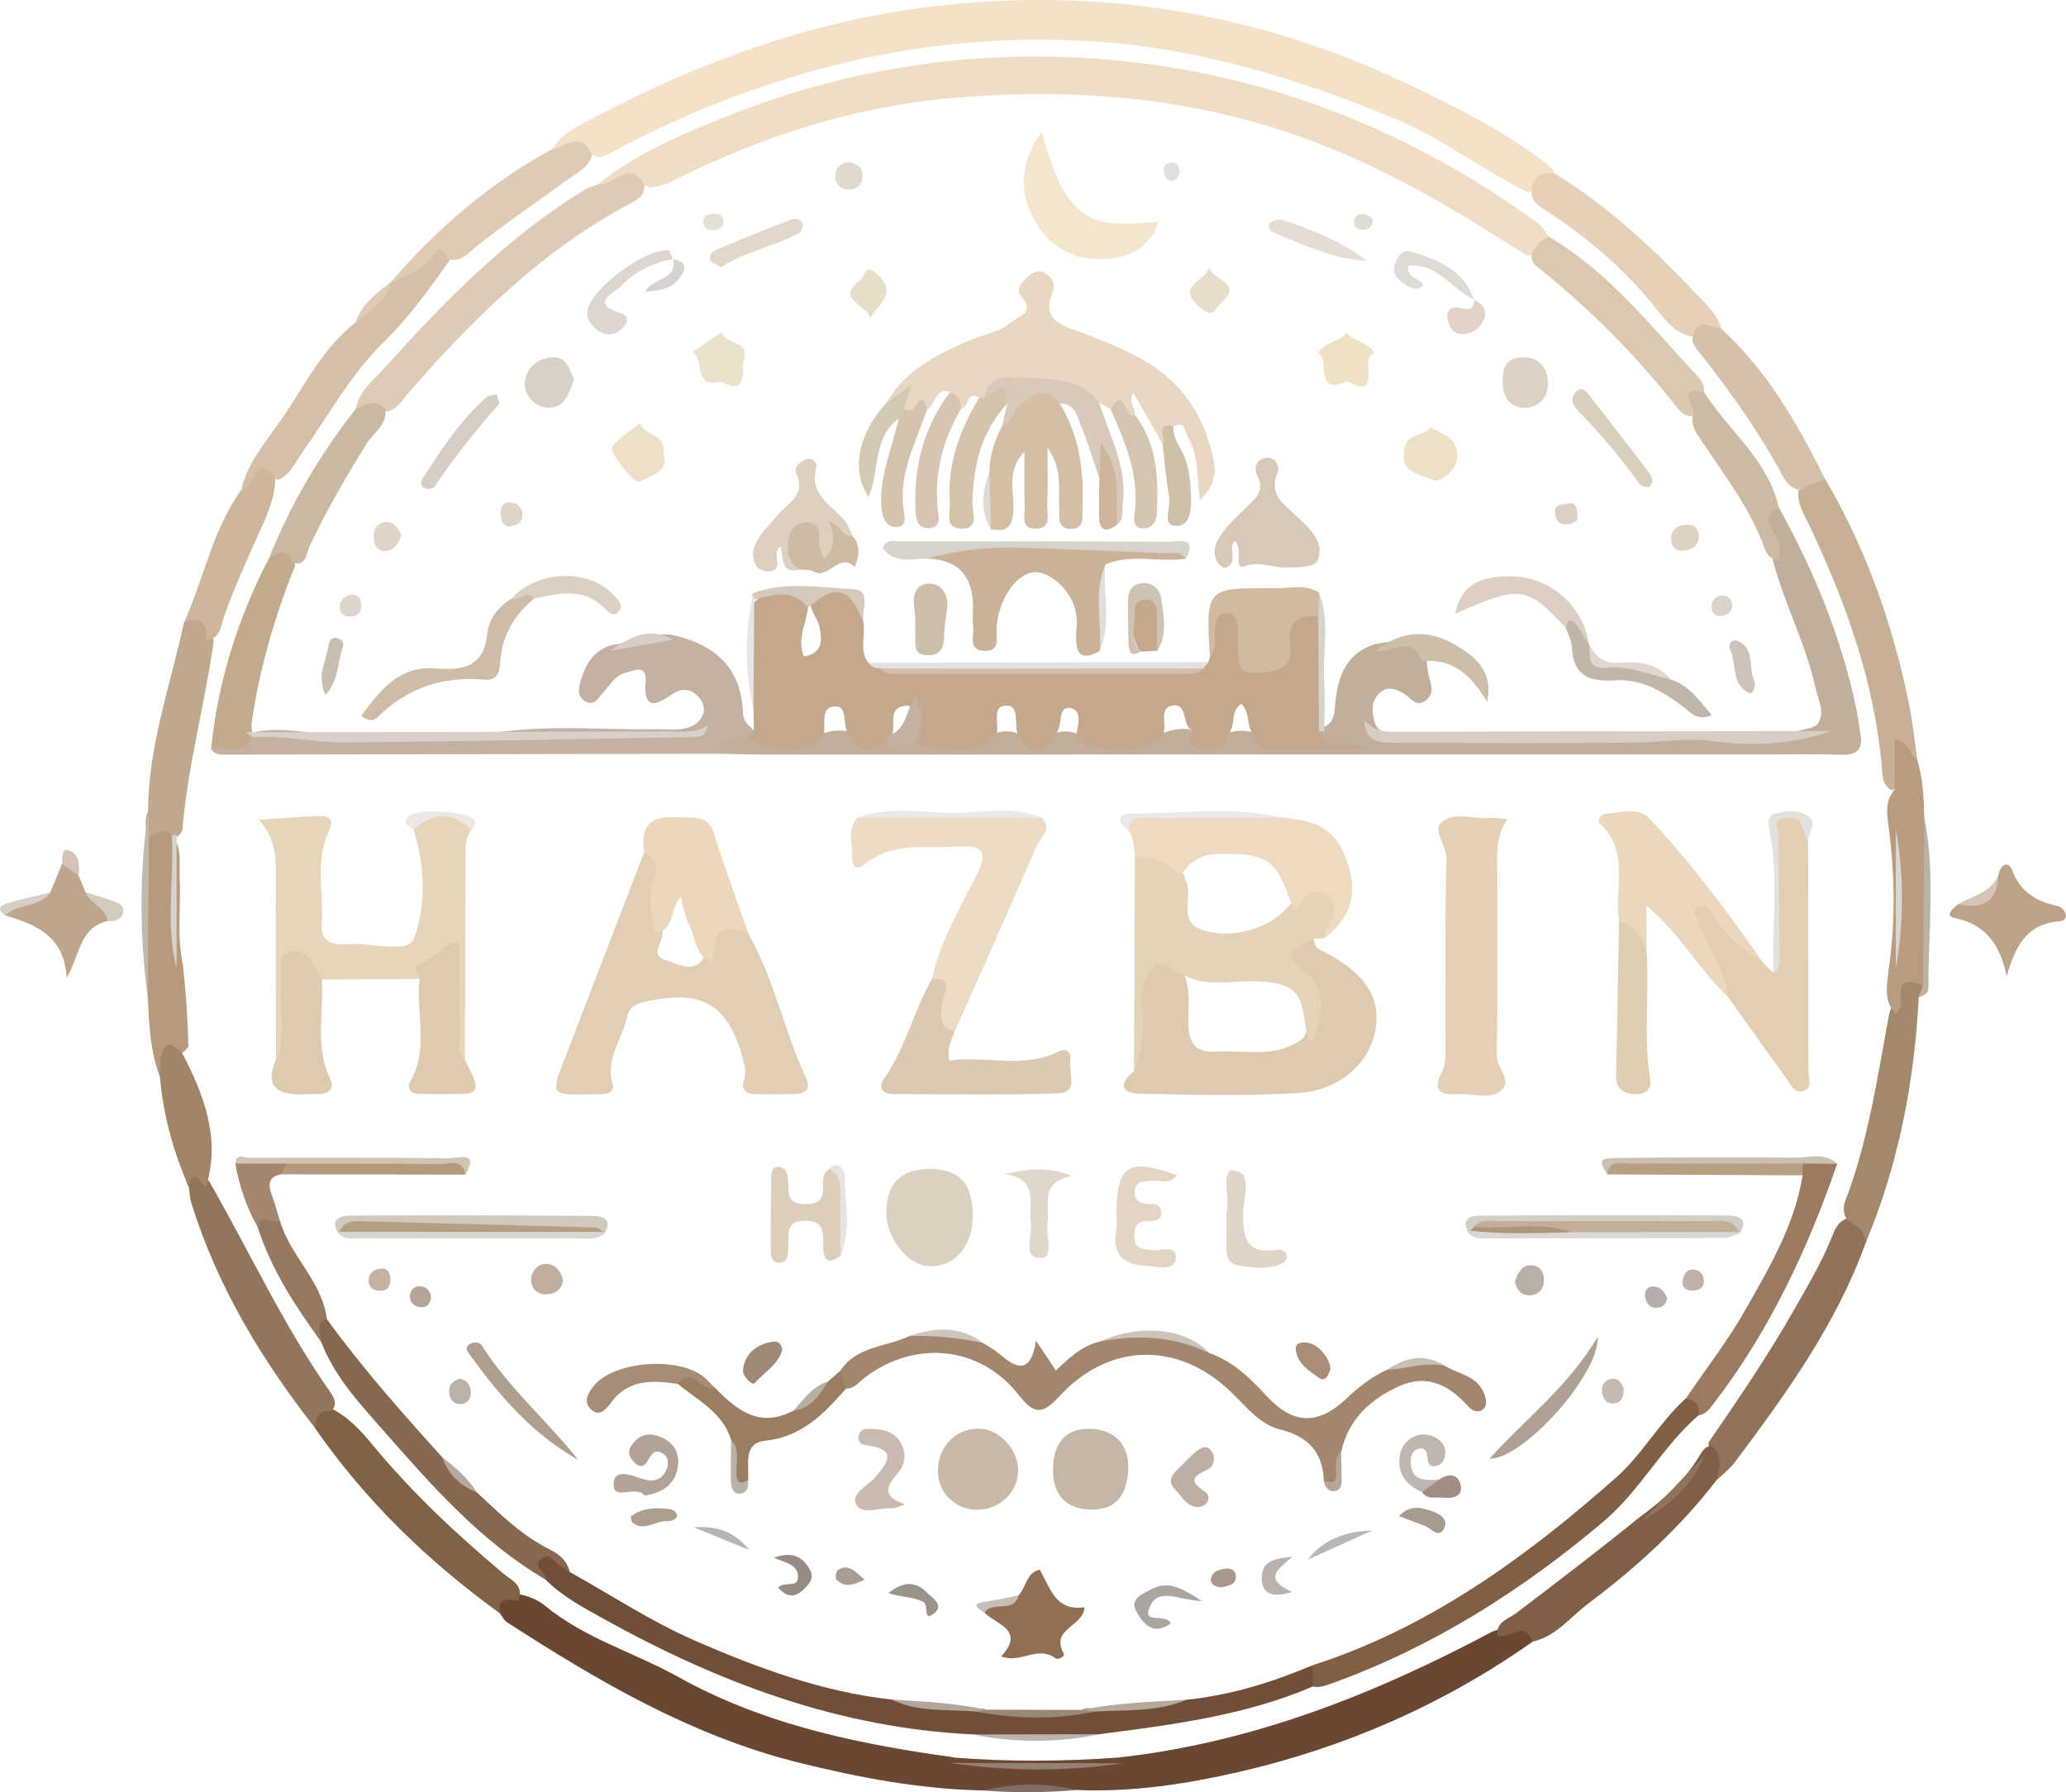 <?xml version="1.0" encoding="UTF-8"?>
<svg id="Capa_2" data-name="Capa 2" xmlns="http://www.w3.org/2000/svg" viewBox="0 0 267.94 232.49">
  <defs>
    <style>
      .cls-1 {
        fill: #ebd7bd;
      }

      .cls-2 {
        fill: #d2c9bd;
      }

      .cls-3 {
        fill: #cabfb2;
      }

      .cls-4 {
        fill: #d0bba2;
      }

      .cls-5 {
        fill: #d5c5b2;
      }

      .cls-6 {
        fill: #d6d2ce;
      }

      .cls-7 {
        fill: #967860;
      }

      .cls-8 {
        fill: #f0ddc5;
      }

      .cls-9 {
        fill: #ecd7bc;
      }

      .cls-10 {
        fill: #c8b9a8;
      }

      .cls-11 {
        fill: #dbceba;
      }

      .cls-12 {
        fill: #d7d2ca;
      }

      .cls-13 {
        fill: #cebca8;
      }

      .cls-14 {
        fill: #e5e4e0;
      }

      .cls-15 {
        fill: #ddcaaf;
      }

      .cls-16 {
        fill: #b1a59e;
      }

      .cls-17 {
        fill: #d0c5b5;
      }

      .cls-18 {
        fill: #e9e9e6;
      }

      .cls-19 {
        fill: #decbb6;
      }

      .cls-20 {
        fill: #dedad4;
      }

      .cls-21 {
        fill: #d4c3ad;
      }

      .cls-22 {
        fill: #dbd7d2;
      }

      .cls-23 {
        fill: #805f45;
      }

      .cls-24 {
        fill: #6b4733;
      }

      .cls-25 {
        fill: #b7b4b2;
      }

      .cls-26 {
        fill: #e0d4c8;
      }

      .cls-27 {
        fill: #e0d9ce;
      }

      .cls-28 {
        fill: #7d6f65;
      }

      .cls-29 {
        fill: #d3c5b8;
      }

      .cls-30 {
        fill: #dfe0dc;
      }

      .cls-31 {
        fill: #b8afa5;
      }

      .cls-32 {
        fill: #eae9e7;
      }

      .cls-33 {
        fill: #e7ddcb;
      }

      .cls-34 {
        fill: #bcb1a2;
      }

      .cls-35 {
        fill: #d7d2cd;
      }

      .cls-36 {
        fill: #b5a89d;
      }

      .cls-37 {
        fill: #dcd0c3;
      }

      .cls-38 {
        fill: #d3c3aa;
      }

      .cls-39 {
        fill: #f4e5ce;
      }

      .cls-40 {
        fill: #c1af9b;
      }

      .cls-41 {
        fill: #c7bdb3;
      }

      .cls-42 {
        fill: #ece0c9;
      }

      .cls-43 {
        fill: #e6d5b9;
      }

      .cls-44 {
        fill: #b5a699;
      }

      .cls-45 {
        fill: #e0dedb;
      }

      .cls-46 {
        fill: #9b7a5f;
      }

      .cls-47 {
        fill: #dac8b0;
      }

      .cls-48 {
        fill: #cab299;
      }

      .cls-49 {
        fill: #bfb6b0;
      }

      .cls-50 {
        fill: #d3c9b4;
      }

      .cls-51 {
        fill: #d6bfa8;
      }

      .cls-52 {
        fill: #d4c2b9;
      }

      .cls-53 {
        fill: #d8d1ca;
      }

      .cls-54 {
        fill: #a28466;
      }

      .cls-55 {
        fill: #c3a88b;
      }

      .cls-56 {
        fill: #e1d3c8;
      }

      .cls-57 {
        fill: #e2cfb1;
      }

      .cls-58 {
        fill: #ddd0c1;
      }

      .cls-59 {
        fill: #dad7d4;
      }

      .cls-60 {
        fill: #d5cfc6;
      }

      .cls-61 {
        fill: #c1b099;
      }

      .cls-62 {
        fill: #a5866c;
      }

      .cls-63 {
        fill: #dfd7c9;
      }

      .cls-64 {
        fill: #bea68d;
      }

      .cls-65 {
        fill: #dacab4;
      }

      .cls-66 {
        fill: #a4886a;
      }

      .cls-67 {
        fill: #d9d0c7;
      }

      .cls-68 {
        fill: #cabfb4;
      }

      .cls-69 {
        fill: #cec2b3;
      }

      .cls-70 {
        fill: #b8afa3;
      }

      .cls-71 {
        fill: #c2b9ac;
      }

      .cls-72 {
        fill: #dbd1c0;
      }

      .cls-73 {
        fill: #714e38;
      }

      .cls-74 {
        fill: #dcd1c2;
      }

      .cls-75 {
        fill: #c7b095;
      }

      .cls-76 {
        fill: #e3e2e0;
      }

      .cls-77 {
        fill: #e7e6e4;
      }

      .cls-78 {
        fill: #decbb7;
      }

      .cls-79 {
        fill: #d9cfbd;
      }

      .cls-80 {
        fill: #948174;
      }

      .cls-81 {
        fill: #805f46;
      }

      .cls-82 {
        fill: #c3aa8b;
      }

      .cls-83 {
        fill: #b7b0a6;
      }

      .cls-84 {
        fill: #c3b1a1;
      }

      .cls-85 {
        fill: #d3cbbc;
      }

      .cls-86 {
        fill: #a79a8f;
      }

      .cls-87 {
        fill: #dbd5cc;
      }

      .cls-88 {
        fill: #e4e0d5;
      }

      .cls-89 {
        fill: #bca388;
      }

      .cls-90 {
        fill: #aa978b;
      }

      .cls-91 {
        fill: #d4bfa6;
      }

      .cls-92 {
        fill: #d6cdc4;
      }

      .cls-93 {
        fill: #e7d7c3;
      }

      .cls-94 {
        fill: #9b7e62;
      }

      .cls-95 {
        fill: #d7cfc5;
      }

      .cls-96 {
        fill: #eddcc5;
      }

      .cls-97 {
        fill: #b6aeaa;
      }

      .cls-98 {
        fill: #e7ddc9;
      }

      .cls-99 {
        fill: #ccbeab;
      }

      .cls-100 {
        fill: #b39f84;
      }

      .cls-101 {
        fill: #a2876e;
      }

      .cls-102 {
        fill: #cdb69b;
      }

      .cls-103 {
        fill: #b5997b;
      }

      .cls-104 {
        fill: #92755b;
      }

      .cls-105 {
        fill: #ab977a;
      }

      .cls-106 {
        fill: #ccc4bb;
      }

      .cls-107 {
        fill: #b7997b;
      }

      .cls-108 {
        fill: #b2a397;
      }

      .cls-109 {
        fill: #99938a;
      }

      .cls-110 {
        fill: #f4e2c8;
      }

      .cls-111 {
        fill: #ae9f8e;
      }

      .cls-112 {
        fill: #a68d78;
      }

      .cls-113 {
        fill: #c4bab0;
      }

      .cls-114 {
        fill: #87684e;
      }

      .cls-115 {
        fill: #decbae;
      }

      .cls-116 {
        fill: #e0d7ce;
      }

      .cls-117 {
        fill: #916f55;
      }

      .cls-118 {
        fill: #eedac0;
      }

      .cls-119 {
        fill: #dedbd5;
      }

      .cls-120 {
        fill: #ddd5ce;
      }

      .cls-121 {
        fill: #b9b1ab;
      }

      .cls-122 {
        fill: #d5cec3;
      }

      .cls-123 {
        fill: #e4e1dd;
      }

      .cls-124 {
        fill: #dfceb2;
      }

      .cls-125 {
        fill: #b4a596;
      }

      .cls-126 {
        fill: #cec0a8;
      }

      .cls-127 {
        fill: #dfd4c5;
      }

      .cls-128 {
        fill: #d4c5b0;
      }

      .cls-129 {
        fill: #cec2b9;
      }

      .cls-130 {
        fill: #b6a080;
      }

      .cls-131 {
        fill: #978b83;
      }

      .cls-132 {
        fill: #9d8976;
      }

      .cls-133 {
        fill: #c5b7a8;
      }

      .cls-134 {
        fill: #ece9e5;
      }

      .cls-135 {
        fill: #dcd0c2;
      }

      .cls-136 {
        fill: #bfb0a7;
      }

      .cls-137 {
        fill: #d5c1a9;
      }

      .cls-138 {
        fill: #ad9f8f;
      }

      .cls-139 {
        fill: #e2d7ca;
      }

      .cls-140 {
        fill: #cebba6;
      }

      .cls-141 {
        fill: #b6aaa0;
      }

      .cls-142 {
        fill: #e5dcd3;
      }

      .cls-143 {
        fill: #ddd0c3;
      }

      .cls-144 {
        fill: #d4c9ba;
      }

      .cls-145 {
        fill: #e4d2b9;
      }

      .cls-146 {
        fill: #ebe1cc;
      }

      .cls-147 {
        fill: #b9b7b3;
      }

      .cls-148 {
        fill: #eedfc7;
      }

      .cls-149 {
        fill: #aaa59e;
      }

      .cls-150 {
        fill: #a99d93;
      }

      .cls-151 {
        fill: #efe1c6;
      }

      .cls-152 {
        fill: #d1cdc7;
      }

      .cls-153 {
        fill: #d9d6d2;
      }

      .cls-154 {
        fill: #bab3ae;
      }

      .cls-155 {
        fill: #aea092;
      }

      .cls-156 {
        fill: #bfa88b;
      }

      .cls-157 {
        fill: #d8caba;
      }

      .cls-158 {
        fill: #e5d0b8;
      }

      .cls-159 {
        fill: #a88d78;
      }

      .cls-160 {
        fill: #bfae9f;
      }

      .cls-161 {
        fill: #cdbeab;
      }

      .cls-162 {
        fill: #dfddd0;
      }

      .cls-163 {
        fill: #ded3c3;
      }

      .cls-164 {
        fill: #bdb0a2;
      }

      .cls-165 {
        fill: #dbd2ca;
      }

      .cls-166 {
        fill: #bab1a8;
      }

      .cls-167 {
        fill: #816245;
      }

      .cls-168 {
        fill: #e1ceb4;
      }

      .cls-169 {
        fill: #927258;
      }

      .cls-170 {
        fill: #cec6bb;
      }

      .cls-171 {
        fill: #c2b6a8;
      }

      .cls-172 {
        fill: #a28d85;
      }

      .cls-173 {
        fill: #cdbaa4;
      }

      .cls-174 {
        fill: #c7beb1;
      }

      .cls-175 {
        fill: #e2d5c3;
      }

      .cls-176 {
        fill: #cab9a2;
      }

      .cls-177 {
        fill: #d1bfac;
      }

      .cls-178 {
        fill: #c9bcae;
      }

      .cls-179 {
        fill: #ceb69a;
      }

      .cls-180 {
        fill: #987;
      }

      .cls-181 {
        fill: #d7c9b9;
      }

      .cls-182 {
        fill: #d6d3cd;
      }

      .cls-183 {
        fill: #decab0;
      }

      .cls-184 {
        fill: #b99c7e;
      }

      .cls-185 {
        fill: #e3d0b6;
      }
    </style>
  </defs>
  <g id="Capa_1-2" data-name="Capa 1">
    <g>
      <path class="cls-110" d="m71.55,19.39c1.24-2,3.3-2.99,5.25-4.02,13.79-7.29,28.29-12.61,43.82-14.5,21.76-2.66,42.58.71,62.45,10.26,5.95,2.86,11.77,5.78,17.04,9.75.6.45,1.26.79,1.48,1.58-1.09.94-1.97,2.18-3.52,2.45-5.8-2.83-10.9-6.89-16.9-9.38-12.44-5.18-25.12-9.15-38.73-10.11-22.38-1.58-43.06,3.81-62.7,14.09-.66.35-1.31.71-2.03.91-1.98-.75-4.1-.67-6.16-1.02Z"/>
      <path class="cls-24" d="m198.76,212.97c-11.54,8.14-24.33,13.72-37.99,16.87-6.85,1.58-13.98,2.68-21.15,2.36-3.99-.32-7.99-.47-11.97.07-8.23-.15-16.26-1.67-24.2-3.65-13.81-3.46-25.91-10.55-37.73-18.2-.38-.25-.6-.76-.9-1.15-1.15-2.78.6-2.67,2.45-2.47,1.24.24,2.45.7,3.38,1.47,5.15,4.27,11.59,6.08,17.28,9.25,10.51,5.86,21.89,8.41,33.59,10.14.74.11,1.48.16,2.21.34,7.09.56,14.17.51,21.25,0,17.4-1.91,33.31-8.22,48.61-16.37,1.02-.37,2.08-.63,3.15-.74,1.45-.14,2.38.36,2.01,2.06Z"/>
      <path class="cls-75" d="m236.67,62.09c5.31,8.99,8.72,18.7,10.84,28.88.53,2.52.78,5.1,1.16,7.65-.67.31-2.14-1.37-2.06.91.04,1.09.24,2.45-1.25,2.99-1.21-.62-1.21-1.8-1.3-2.9-.94-11.09-4.64-21.35-9.34-31.32-.68-1.45-1.64-2.82-1.49-4.55.57-1.73,1.78-2.15,3.43-1.65Z"/>
      <path class="cls-169" d="m241.99,161.16c-3.82,10.61-10.33,19.63-17.01,28.54-.66.88-1.57,1.56-2.37,2.33-.79-1.52-.55-3.27-1.07-4.85,3.94-5.72,7.84-11.47,11.28-17.52,1.66-2.93,3.38-5.81,4.65-8.94.46-1.14.85-2.39,2.31-2.71,1.71.36,2.91,1.09,2.22,3.14Z"/>
      <path class="cls-167" d="m67.21,207.66c-1.3-.2-2.7-.55-2.39,1.62-9.25-6.7-17.37-14.53-23.91-23.94-.76-1.68-.44-2.74,1.6-2.84,2.45,1.07,4.26,3.04,5.87,5,5.07,6.14,10.84,11.54,16.92,16.64,1.05.88,2.76,1.55,1.89,3.52Z"/>
      <path class="cls-51" d="m31.29,63.52c.82-3.59,3.29-6.3,5.26-9.18,2.95-4.32,5.29-9.18,9.56-12.51,1.33-1.89,3.32-3.22,4.54-5.2h0c1.63-1.29,3.4-2.4,4.84-3.93,1.7-1.81,2.46-.87,2.87,1.01-2.65,3.72-5.28,7.45-8.58,10.66-4.3,4.19-7.12,9.47-10.56,14.3-.92,1.29-1.52,2.87-3.11,3.58-2.01-1.08-3.06,1.45-4.84,1.28Z"/>
      <path class="cls-104" d="m42.98,183.08c-1.75-.21-2.11.84-2.05,2.26-6.95-8.87-12.72-18.39-16.1-29.23-.21-.69-.24-1.43-.35-2.15-.42-.58-.44-1.28.14-1.62,1.1-.64,1.83.17,2.51.91,5.2,9.03,9.55,18.55,15.56,27.13.53.75,1.18,1.69.29,2.69Z"/>
      <path class="cls-81" d="m222.02,187.56c1.5,1.32.95,2.91.58,4.47-4.74,6.19-10.48,11.38-16.67,16.03-2.29,1.72-4.14,4.23-7.17,4.9-1.06-2.95-3.09-.16-4.54-.77-.25-1.82,1.4-2.16,2.39-2.91,5.34-4.06,10.67-8.12,15.88-12.35,3.11-2.27,5.98-4.79,7.96-8.17.37-.61.77-1.18,1.57-1.21Z"/>
      <path class="cls-158" d="m198.65,24.7c.12-1.86,1.29-2.37,2.93-2.24,7.07,4.35,13.05,9.98,18.71,15.98,1.19,1.26,2.48,2.43,2.94,4.19-1.2.75-2.64.55-3.92,1.01-1.99-.4-3.2-1.93-4.31-3.34-4.03-5.1-8.84-9.28-14.26-12.84-.94-.62-2.27-1.2-2.1-2.76Z"/>
      <path class="cls-156" d="m19.21,105.27c0-8.48,2.9-16.4,4.66-24.55,3.28-2.21,3.44.33,3.84,2.51-1.15,8.18-3.39,16.18-4.05,24.44-.16.39-.42.69-.77.93-1.34.19-2.73.82-3.91-.45-.05-.97-.27-1.95.23-2.88Z"/>
      <path class="cls-66" d="m241.99,161.16c-.15-1.49-1.18-2.24-2.38-2.85-.57-.78-.61-1.67-.3-2.49,2.98-7.83,4.19-16.07,5.68-24.25.35-.91.47-1.88.67-2.82.49-2.29,1.76-2.73,3.68-1.44.78.91.01,1.45-.5,2.05-.55,10.97-2.61,21.62-6.85,31.8Z"/>
      <path class="cls-184" d="m249.4,127.83c-1.63-.56-3.2-1.06-2.88,1.71.08.73-.02,1.47-.69,1.98-1.65-1.78-1.06-3.89-.87-5.93.87-5.97.78-11.94.03-17.91-.22-1.81-.67-3.66.73-5.25v-6.51c2.1.39,1.9,2.11,2.95,2.71.71,2.41.84,4.89.89,7.38.39,7.28.71,14.55-.16,21.82Z"/>
      <path class="cls-19" d="m58.12,33.57c-.52-.49-.69-2.17-1.84-.53-1.38,1.96-3.53,2.72-5.62,3.58,5.98-6.94,12.8-12.84,20.88-17.23,1.83-.34,3.92-2.57,5.25.72-.43,1.62-1.9,2.26-3.07,3.11-4.02,2.93-8.14,5.74-12.04,8.83-.99.79-1.92,2.09-3.56,1.52Z"/>
      <path class="cls-137" d="m219.58,43.38c.82-2.17,2.34-.94,3.65-.75,5.96,5.47,9.89,12.33,13.44,19.47-.88.67-2.24.43-2.91,1.5-2-.12-2.54-1.89-3.28-3.19-2.95-5.19-6.38-10.04-10.1-14.7-.53-.67-1.16-1.34-.79-2.33Z"/>
      <path class="cls-107" d="m19.31,108.37c.99.21,1.99-1.39,2.98.02,1.38,1.58.92,3.51,1.01,5.33.19,3.82-.4,7.67.43,11.47.37,3.52.63,7.06.7,10.6-1.09,1.43-3.17,1.97-3.67,3.96-1.29-3.34-1.42-6.85-1.59-10.36-.3-7.01-.62-14.02.16-21.02Z"/>
      <path class="cls-179" d="m26.77,82.99c.1-2.13-.65-3.15-2.9-2.26,2.58-5.69,3.7-12,7.42-17.2,1.67.06,1.54-5.04,4.41-1.54,0,2.69-1.16,5.02-2.22,7.4-1.56,3.51-3.17,7-4.43,10.64-.41,1.18-.42,2.83-2.28,2.97Z"/>
      <path class="cls-89" d="m259.18,113.53c.23-1.37,1.26-1.99,1.79-.61,1.11,2.91,3.24,4.04,5.99,4.65.39.09.83.61.95,1.02.16.55-.31.89-.86.93-4.25.32-5.72,3.3-6.79,7.12-.86-3.94-2.6-6.73-6.79-7.56-1.32-.26-.17-1.3.51-1.79,2.51-.17,4.6-.92,5.2-3.75Z"/>
      <path class="cls-64" d="m10.21,113.6c.29.72.58,1.44.87,2.15.93,1.27,3.67,1.14,2.89,3.73-3.71.83-3.58,4.48-5.34,7.36-.24-5.39-3.96-6.89-7.96-8.1,1.13-2.6,4.23-1.34,5.86-2.98.5-1.23,1.01-2.47,1.51-3.7,1.47-.55,1.6.79,2.16,1.53Z"/>
      <path class="cls-54" d="m20.74,139.75c.03-.85-.06-1.73.11-2.55.52-2.55,1.66-1.78,2.85-.45,2.8,5.41,4.91,10.94,3.04,17.17-.76-.19-1.57-2.84-2.26.05-1.99-4.54-3.3-9.26-3.73-14.22Z"/>
      <path class="cls-34" d="m249.4,127.83c.05-7.27.11-14.54.16-21.82,1.48,7.36.49,14.79.54,22.19,0,.7-.67.97-1.28,1.16.19-.51.38-1.02.57-1.54Z"/>
      <path class="cls-71" d="m19.31,108.37c-.05,7.01-.11,14.01-.16,21.02-1.04-8.04-1.1-16.08.06-24.12.03,1.03.07,2.06.1,3.1Z"/>
      <path class="cls-28" d="m127.65,232.28c3.99-1.03,7.98-1.01,11.97-.07-3.99.34-7.98.38-11.97.07Z"/>
      <path class="cls-85" d="m13.98,119.49c-.26-1.79-2.28-2.22-2.89-3.73,1.16.36,2.35.65,3.48,1.1.64.25,1.58.53,1.41,1.43-.18.96-1.03,1.29-2,1.2Z"/>
      <path class="cls-29" d="m259.18,113.53c-.13,3.47-2.03,4.48-5.2,3.75,1.86-1.07,4.21-1.47,5.2-3.75Z"/>
      <path class="cls-60" d="m6.53,115.78c-1.43,2.02-4.24,1.33-5.86,2.98-1.4-1.01-.3-1.42.49-1.65,1.77-.52,3.57-.89,5.37-1.33Z"/>
      <path class="cls-19" d="m50.66,36.62c-.57,2.55-2.65,3.8-4.54,5.2.75-2.4,2.71-3.75,4.54-5.2Z"/>
      <path class="cls-52" d="m10.21,113.6c-.72-.51-1.44-1.02-2.16-1.53.06-.69-.08-1.97.7-1.78,1.57.38,1.58,1.92,1.46,3.31Z"/>
      <path class="cls-80" d="m123.16,228.69c7.49.01,14.98.03,22.46.04-7.49,1.11-14.98,1.05-22.46-.04Z"/>
      <path class="cls-169" d="m213,197.27c2.67-2.8,5.35-5.6,8.02-8.4-1.53,3.89-4.54,6.37-8.02,8.4Z"/>
      <path class="cls-35" d="m22.91,108.26c0,5.78,0,11.57-.01,17.35-1.48-5.7-.29-11.49-.61-17.23.21-.03.42-.07.63-.13Z"/>
      <path class="cls-22" d="m245.87,125.62c0-6.04,0-12.08,0-18.12,1.07,6.04,1.06,12.08,0,18.12Z"/>
      <path class="cls-8" d="m77.57,23.91c4.96-4.04,10.84-6.49,16.65-8.81,15.14-6.05,31.01-8.6,47.26-7.53,21.38,1.4,40.7,8.82,58.03,21.41.57.41.9,1.14,1.34,1.72-.54,1.34-1.21,2.54-2.96,2.39-7.31-4.74-14.76-9.23-22.74-12.76-16.46-7.28-33.63-9.17-51.47-7.63-12.9,1.12-24.83,4.95-36.28,10.69-1.01.51-2.06.88-3.2.93-2.12-1.44-4.47.59-6.63-.4Z"/>
      <path class="cls-40" d="m230.69,65.81c4.63,8.38,8.25,17.14,10.14,26.56.19.97.3,1.95.46,2.93.33,1.97-.54,2.68-2.47,2.61-2.98-.1-5.97-.04-8.95-.04-43.78,0-87.56.01-131.34.01-1.74,0-3.48-.07-5.22-.11.13-2.49,1.66-2.97,3.77-2.62,3.18,1.3,6.38,1.58,9.58.04,1.05-.43,2.13-.52,3.24-.32,1.5,1.11,3.14,1.57,4.99,1.03,1.42.02,2.83-.42,4.24-.06,3.34.33,6.69.82,9.9-.72.91-.31,1.84-.35,2.76-.05,1.72,1.2,3.44,1.22,5.17,0,.93-.3,1.84-.24,2.74.11,3.62,1.51,7.24,1.33,10.85-.01,1.23-.43,2.48-.78,3.8-.55,1.54,2.77,3.4,1.18,5.21.38,1.15-.33,2.27-.26,3.38.16,4.23,1.35,8.63,1.39,12.48,1.68,1.02-.04.37-.84.58-.39.05.1-.06.22-.28.17-1.7-.39-3.97,1.49-5.06-1.28.07-.39.27-.7.61-.92,1.85-.46,1.77-1.89,1.92-3.4.35-3.42,1.5-6.41,5.27-7.5,2.4-.24,5.12-1.66,6.51,1.78.12.72.12,1.46.28,2.19.27,1.17.91,2.45-.37,3.39-1.28.94-1.97-.42-2.85-.94-1.03-.61-2.09-.95-3.06-.07-1.3,1.16-1.05,2.64-.6,4.11.94,1.63,2.55,1.35,4,1.35,9.8.04,19.66.65,29.39-.19,7.42-.64,14.83,1.47,22.16-.5.6-.16,1.21-.22,1.71-.6,1.2-1.57.19-3.09-.13-4.6-1.23-5.82-4.11-11.09-5.59-16.82-.06-1.33-.53-2.54-.94-3.79-.49-1.48-.42-2.89,1.71-3.02Z"/>
      <path class="cls-168" d="m97.02,121.04c3.39,5.94,4.69,12.72,7.54,18.88.58,1.26-.03,1.93-1.27,1.99-1.74.08-3.48.05-5.22.04-1.19,0-2.01-.48-1.58-1.81.29-.89.16-1.63-.07-2.5-1.96-7.48-5.34-9.44-13.14-7.6-1.14.27-1.75.87-1.97,1.93-.61,2.84-2.78,5.34-1.9,8.52.27.99-.27,1.36-1.14,1.43-.62.04-1.24.03-1.86.04-4.95.09-4.98.08-3.24-4.45,3.44-8.98,6.91-17.95,10.37-26.93,2.36.06,2.35,1.79,2.16,3.36-.27,2.21-.4,4.38.12,6.55.71,1.33-1.94,3.37.53,4.06,1.56.44,3.86,2.1,5.14-.78,1.11-4.25,2.5-4.94,5.53-2.73Z"/>
      <path class="cls-43" d="m35.8,137.46c-.02-7.93-.08-15.87-.02-23.8.02-2.52-.07-4.93-2.21-7.32,3.04-.19,5.55-.43,8.06-.49,1.47-.03,1.53.89,1,2.02-1.82,3.91-.63,8.06-.91,12.1-.12,1.68.81,2.51,2.48,2.52.25,0,.5.04.74,0,3.03-.32,7.97,1.33,8.75-.76,1.59-4.31,1.46-9.42-.07-14.13,1.66-2.73,5.79-2.74,7.52,0-.92,1.31-.77,2.81-.77,4.29-.02,8.52-.05,17.04-.07,25.56-2.07-.49-1.49-2.24-1.58-3.56-.21-3.15.14-6.33-.23-9.56-2.03.2-2.95,1.59-4.09,2.65-4.22.03-8.44.07-12.66.1-.5-.11-.9-.38-1.29-.7-.65-.53-1.21-1.58-2.15-1.16-1.05.48-.81,1.7-.83,2.67-.06,2.11.1,4.23-.08,6.33-.1,1.22.35,2.87-1.6,3.24Z"/>
      <path class="cls-73" d="m170.25,218.78c-8.82,3.79-18.22,4.95-27.61,6.18-5.51.49-11.02.44-16.54.03-17.21-.82-32.84-6.68-47.73-14.94-2.7-1.5-5.41-2.93-7.62-5.14-.45-.96-2.45-1.5-1.1-2.94,1.39-1.49,2.36-.04,3.31.86.35.33.58.78.95,1.11,5.41,3.01,10.62,6.46,16.26,8.91,8.14,3.54,16.52,6.64,25.47,7.62,3.71.94,7.52,1.08,11.32,1.26,4.94.89,9.88.94,14.81-.05,4.06-.07,8.11-.3,12.09-1.18,5.71-.58,11.12-2.26,16.38-4.48.79.92.8,1.84,0,2.76Z"/>
      <path class="cls-183" d="m170.33,121.8c.19.43.26,1.09.58,1.25,5.88,2.88,8.18,6.03,7.5,10.39-.68,4.34-4.58,8.02-10.06,8.35-6.81.42-13.66.24-20.48.09-2.49-.05-2.82-1.32-.79-2.92.62-3.25.54-6.52.46-9.8-.04-1.71.17-3.63,1.93-4.5,1.73-.85,3.03.23,4.06,1.6.89,2.12.56,4.36.58,6.56.02,2.41.96,3.76,3.5,3.6,3.85-.24,7.93.96,11.4-1.73,1.9-3.53,1.75-5.5-.67-8.15-.83-.91-1.86-1.82-1.25-3.18.59-1.33,1.63-2.14,3.23-1.57Z"/>
      <path class="cls-101" d="m108.97,177.83c2.11-3.24,5.94-3.06,8.96-4.51,3.3-.71,6.51-.54,9.6.91.7.46,1.45.86,2.08,1.4,2.15,1.86,4.03,2.78,4.75-1.7,1.01,1.51,1.69,2.53,2.58,3.86,1.7-1.61,3.36-3.21,5.65-3.75,4.99-1.71,9.77-1.43,14.28,1.49,3.12,1.09,5.33,3.34,7.52,5.69,3.35,3.58,6.57,3.65,10.17.26,1.62-1.52,3.31-2.89,5.35-3.8,2.45-.71,4.89-1.63,7.46-.5,1.83,1.1,4.32,1.29,5.16,3.75.26.75.38,1.54-.34,1.99-.54.34-1.26.1-1.69-.39-2.41-2.74-5.34-4.34-8.9-2.77-3.73,1.64-6.69,4.26-7.65,8.52-.62,1.13-.12,2.37-.35,3.53-.36,1.86-1.17.91-1.91.26-.16-3.76-2.04-5.74-5.79-6.67-2.48-.62-4.26-2.89-6.14-4.72-6.86-6.7-15.87-6.6-22.38.46-2.13,2.31-3.22,2.44-5.23-.14-4.98-6.4-13.41-7.25-19.92-2.35-.78.59-1.37,1.48-2.49,1.48-.68-.63-1.21-1.3-.76-2.29Z"/>
      <path class="cls-185" d="m195.5,106.24c-1.63,2.45-1.33,4.83-1.33,7.17,0,7.82.08,15.65-.06,23.47-.03,1.63,1.96,3.21.69,4.45-1.48,1.45-3.8.47-5.74.62-2.33.18-3.34-.55-2.01-3,.44-.81.41-1.92.41-2.9.04-8.2-.09-16.4.13-24.59.05-1.77-1.8-3.7-.71-4.72,1.65-1.57,4.27-.4,6.46-.64.48-.05.97.06,2.16.14Z"/>
      <path class="cls-96" d="m120.87,126.98c1.06-4.89,3.62-9.15,5.81-13.54,1.38-2.77.92-3.84-2.27-3.62-4.25.29-8.72-.74-12.44,2.42-.79.67-1.5.1-1.44-.82.12-1.79-.76-3.72.65-5.35,7.99-.52,15.98-.57,23.97.02,1.37,1.48-.21,2.53-.68,3.6-3.47,8.06-7.07,16.06-10.63,24.08-2.62.69-2.52-1.28-2.59-2.81-.06-1.34.42-2.72-.38-3.99Z"/>
      <path class="cls-57" d="m234.49,109.11c.02,9.89.05,19.78.04,29.67,0,.93.51,2.28-.52,2.7-1.27.53-1.82-.84-2.44-1.71-2.51-3.49-5.01-6.98-7.51-10.48-1.62-2.91-3.24-5.83-4.46-8.93-.44-1.12-1.04-2.49.38-3.31,1.47-.85,2.38.36,2.96,1.41,1.42,2.54,4.06,3.95,5.63,6.32.48.48.96.97,1.44,1.45.96-5.76.31-11.56.35-17.34,0-1.25-1.74-2.94,1.15-3.16,2.04-.15,3.11.48,2.72,2.7-.04.21.15.46.26.68Z"/>
      <path class="cls-84" d="m97.07,95.69c-1.79-.26-2.94.61-3.77,2.09-21.19.04-42.39.08-63.58.11-.84,0-1.77.16-2.36-.72,1.65-1.54,4.13-.88,5.86-2.23,3.23-.66,6.42.19,9.62.25,7.69.14,15.38.51,23.1-.36,6.42-.73,12.93-.13,19.4-.23,1.6-.02,3.25.3,4.73-.58,1.29-.98,1.66-2.17.61-3.5-1.01-1.28-2.29-1.33-3.6-.4-2.2,1.56-3.64,1.81-3.35-1.69.19-2.29-1.44-1.45-2.51-1.19-1.41.34-2.12,1.6-3.01,2.62-.61.7-1.17,1.82-2.38,1.07-1.04-.65-.78-1.74-.5-2.68.61-2.1,1.67-3.85,3.93-4.56,2.6-.29,5.03-1.59,7.72-1.37,5.55,1.18,9.19,4.13,9.38,10.23.03.99.72,1.53,1.34,2.12.32.66.1,1-.63,1.03Z"/>
      <path class="cls-145" d="m170.33,121.8c-3.69,1.96-3.65,1.99-.79,4.52,3.04,2.7,1.65,5.83.65,8.89-.91-.85-.83-2.01-1.01-3.1-.6-3.64-1.62-4.42-5.41-4.77-3.52-.32-7.2.97-10.56-1.01-1.25-.23-2.4-2.1-3.6-.89-1.12,1.13-1.65,2.69-1.51,4.67.21,2.93.23,6.02-1.03,8.86.04-9.21.07-18.42.11-27.63,3-1.88,4.74-.08,6.35,2.15.14.34.21.71.35,1.04.81,1.99-1.15,5.02,2.01,6.09,3.93,1.33,8.92-.18,11.33-3.19.65-.73,1.06-1.71,2.06-2.08,1.24-.47,2.45-.46,3.46.49,1.01.94,1.21,2.07.61,3.37-.42.91-1.05,1.67-1.61,2.48-.47.04-.95.07-1.42.11Z"/>
      <path class="cls-23" d="m170.25,218.78c0-.92,0-1.84,0-2.76,15.14-4.89,27.69-14.03,39.4-24.4,3.36-2.97,5.57-7.15,8.97-10.2,2.05-.43,2.5.38,1.68,2.17-4.71,4.05-7.55,9.74-12.32,13.77-10.6,8.96-22.14,16.28-35.25,21.01-.85.3-1.6.61-2.49.41Z"/>
      <path class="cls-1" d="m228.57,124.78c-2.51-1.76-5.04-3.49-6.51-6.31-.36-.69-.9-1.34-1.73-.92-.94.49-.28,1.28-.07,1.92,1.07,3.35,3.54,6.16,3.81,9.82-3.71-3.47-6.12-8.09-10.53-11.79v5.76c-1.78-.64-2.39-2.43-3.57-3.67-.64-4.26,1.44-9.03-2.43-12.72-.54-.52.15-1.25.77-1.3,1.94-.14,4.18-.95,5.69.68,5.36,5.77,10.09,12.05,14.57,18.52Z"/>
      <path class="cls-118" d="m171.75,121.69c.13-.47.18-.97.41-1.39.79-1.47,1.55-3.05-.25-4.17-2.08-1.3-2.93.59-3.92,1.91-.18-.17-.37-.35-.45-.57-2.06-6.16-3.19-6.81-9.71-6.69-2.31.04-3.57,1.23-4.79,2.8-1.68-1.47-3.42-2.77-5.86-2.23-.07-1.29-.09-2.6-.88-3.72-.58-1.35.1-1.89,1.33-1.86,6.3.16,12.61-.46,18.9.32,4.99.41,7.04,1.95,8.38,6.29,1.19,3.86.06,6.94-3.16,9.32Z"/>
      <path class="cls-78" d="m77.57,23.91c2,.3,4.04-3.37,6.01.05.11,1.6-1.23,2.1-2.24,2.65-11.24,6.08-20.12,14.87-28.39,24.39-.8.92-1.4,2.09-2.76,2.38-1.34-.17-2.74.27-4.05-.34.44-2.36,2.38-3.8,3.8-5.38,7.77-8.65,15.9-16.95,25.93-23.08.51-.31,1.13-.45,1.7-.67Z"/>
      <path class="cls-65" d="m120.87,126.98c2.84-.3,1.52,1.94,1.38,2.8-.28,1.8-.69,3.34,1.59,3.99-.46,1.13-1.06,2.23-.73,3.81,4.7-.69,9.56,1.12,14.19-1.17,1.21-.6,1.65.29,1.51,1.25-.23,1.5,1.12,4.08-1.54,4.17-7.18.26-14.37.12-21.55.09-1.42,0-1.79-.99-1.07-2,2.81-3.97,3.83-8.78,6.22-12.94Z"/>
      <path class="cls-114" d="m73.92,203.94c-.41-.25-.84-.47-1.23-.74-.75-.52-1.35-1.8-2.41-1.05-1.47,1.04.7,1.76.47,2.76-8.48-4.98-14.82-12.27-21.2-19.53-3.06-3.48-6.19-6.86-7.88-11.27-.56-1.19-2.03-2.59.71-3,4.59,6.32,9.75,12.16,14.98,17.93,1.21,1.77,2.77,3.2,4.44,4.52,2.97,2.75,5.83,5.63,9.53,7.46,1.21.6,2.24,1.47,2.57,2.91Z"/>
      <path class="cls-9" d="m97.02,121.04c-3.76-1.09-4.34-.61-4.55,3.81-2.3-.71-2.2-3.01-3.01-4.67-.58-1.17-.89-2.47-1.15-3.86-1.47,1.55-.71,4.22-3.25,4.71-.64-2.35-1.22-4.66-.24-7.1.56-1.38.21-2.64-1.27-3.36-.78-5.3,2.87-4.57,6.09-4.51,1.53.03,2.46.5,2.97,2.11,1.36,4.32,2.93,8.58,4.42,12.87Z"/>
      <path class="cls-46" d="m220.31,183.6c.15-1.27-.36-2.03-1.68-2.17,2.6-3.84,5.47-7.52,7.75-11.55,3.12-5.5,6.37-11,7.4-17.41-.44-.61-.41-1.19.09-1.75,1.48-.15,2.96-.49,4.39.26-3.84,11.11-8.77,21.66-15.97,31.03-.51.66-1,1.45-1.97,1.59Z"/>
      <path class="cls-115" d="m54.41,126.99c-.16-.65-1.05-1.64-.11-1.89,1.89-.52,2.87-2.31,4.55-2.86.74-.25.77,1.04.77,1.75.02,3.33-.02,6.65.03,9.98.02,1.19-.39,2.49.65,3.5.41.87.88,1.73,1.23,2.63.41,1.01.06,1.74-1.08,1.78-2.09.06-4.19.06-6.28.01-.96-.02-1.4-.85-1-1.54,2.51-4.28.75-8.91,1.23-13.35Z"/>
      <path class="cls-15" d="m35.8,137.46c1.47-3.33.24-6.83.69-10.22.18-1.33-.9-3.28,1.19-3.79,1.95-.47,2.77,1.2,3.55,2.64.17.33.34.66.51.99.25,4.28-.91,8.67,1.05,12.82.55,1.16.12,1.93-1.23,2-.87.05-1.74.05-2.6.06q-5.2.07-3.16-4.5Z"/>
      <path class="cls-47" d="m198.65,32.91c.49-.98,1.2-1.74,2.2-2.21,7.82,4.58,13.29,11.66,19.33,18.13.53.57.92,1.16.79,1.98-1.22.72-.33,2.47-1.56,3.19-.99,0-1.56-.68-2.1-1.36-5.07-6.44-10.8-12.23-17.16-17.4-.71-.58-1.74-1.09-1.5-2.34Z"/>
      <path class="cls-82" d="m32.72,95.64c-1.14,2.76-3.58.97-5.35,1.53.9-8.73,3.45-16.95,7.5-24.72,2.3-2.2,2.51-2.15,3.42.9-2.7,6.7-4.7,13.59-5.7,20.75.09.51.15,1.02.12,1.54Z"/>
      <path class="cls-124" d="m209.97,119.59c2.06.38,2.94,1.9,3.57,3.67.4,5.56-.44,11.15.48,16.71.25,1.5-.8,2.04-2.04,1.97-1.33-.07-2.4-.67-2.38-2.26.12-6.7.24-13.39.37-20.08Z"/>
      <path class="cls-117" d="m132.11,206.93c.99-1.05.98-2.89,2.72-3.31,1.36,2.24,1.97,5.44,5.82,4.88-.08,2.49-4.52,2.78-2.69,6,.23.41-.79.84-1.06.63-2.24-1.74-4.53.72-7.05-.26,3.13-3.41-.56-4.09-2.18-5.67.68-2.32,3.58-.31,4.44-2.28Z"/>
      <path class="cls-176" d="m37.91,73.02c-.66-2.1-1.84-1.35-3.04-.57,2.81-7.02,6.59-13.47,11.27-19.41,1.28-.46,2.56-1.45,3.81.06.3,2.05-1.5,3.01-2.38,4.42-2.68,4.33-5.25,8.71-7.42,13.32-.43.9-.32,2.68-2.24,2.17Z"/>
      <path class="cls-94" d="m108.97,177.83c.25.76.5,1.53.76,2.29-2.85,3.25-5.72,6.27-10.5,6.78-2.94.31-2.03,3.15-2.21,5.12-.75.88-1.51,1.53-1.82-.27-.28-1.64.35-3.36-.38-4.97-1.1-3.57-4.32-5.11-6.91-7.25,0-1.89,1.24-1.48,2.27-1.1.92.33,1.53,1.27,2.51,1.56,2.84,2.94,5.84,5.34,10.23,2.99,1.81-.88,2.96-2.54,4.48-3.77.53-.46,1.06-.92,1.58-1.39Z"/>
      <path class="cls-72" d="m126.16,157.91c-.07,3.88-2.49,6.55-5.74,6.35-2.73-.17-5.49-3.68-5.48-6.97.02-3.8,1.96-5.7,5.74-5.65,3.86.05,5.55,2,5.47,6.26Z"/>
      <path class="cls-173" d="m219.57,53.88c.63-.94-2.57-3.64,1.39-3.06,3.19,5.03,8.33,8.81,9.73,15-1.3.73-1.8,1.79-.81,3.02.96,1.19.99,2.45.84,3.82-1.05,0-1.6-.77-1.89-1.57-1.84-5.11-5.12-9.35-8.08-13.8-.66-.99-1.53-2.02-1.18-3.41Z"/>
      <path class="cls-11" d="m109.01,162.91c-2,1.43-2.27.08-2.25-1.47.02-1.75,0-3.15-2.46-3.08-2.38.07-2.01,1.62-2.06,3.07-.04.97.11,2.35-1.13,2.38-1.28.03-1.15-1.36-1.15-2.32,0-2.84.01-5.68.06-8.52.01-.7-.04-1.64,1-1.61.62.02,1.04.6,1.15,1.28.26,1.54-.55,3.6,2.38,3.57,3.29-.03,1.67-2.66,2.42-4.01.12-.21.32-.36.49-.54,1.5-.04,1.9.94,1.85,2.14-.13,3.04.42,6.09-.3,9.11Z"/>
      <path class="cls-175" d="m152.63,152.47c-.95,1.27-2.27.56-3.39.69-1.02.12-2.04.07-2.07,1.5-.02,1.15.7,1.44,1.67,1.51.71.05,1.64-.05,1.75.95.15,1.32-.95,1.25-1.78,1.27-1.58.05-1.76,1.04-1.67,2.28.11,1.39,1.13,1.31,2.14,1.48,1.16.2,3.39-.76,3.22,1.05-.17,1.81-2.41,1.07-3.82,1.01-3.02-.12-4.52-1.54-3.91-4.73.14-.72.02-1.48.03-2.23.05-6.12,1.56-7.06,7.82-4.8Z"/>
      <path class="cls-133" d="m141.28,185.35c3.29.03,5.28,2.1,5.03,5.53-.21,2.87-1.4,4.98-4.78,4.95-3.2-.03-4.97-1.82-4.97-5.14,0-3.5,1.66-5.37,4.73-5.35Z"/>
      <path class="cls-10" d="m126.67,195.86c-2.92-.05-5.13-2.35-5.03-5.25.11-3.13,2.46-5.4,5.48-5.27,2.59.1,4.97,2.77,4.92,5.51-.05,2.78-2.48,5.05-5.37,5Z"/>
      <path class="cls-7" d="m42.39,171.12c-1.8.63-.61,1.97-.71,3-3.34-4.64-6.49-9.39-8.25-14.9.09-2.19.42-2.28,2.89-.8,1.34,4.56,5.47,7.79,6.07,12.7Z"/>
      <path class="cls-2" d="m43.89,160.04c-1.21-2.13.47-2.34,1.77-2.35,10.32-.05,20.64-.03,30.96.04,1.29,0,2.99.2,1.75,2.33-.21-.04-.43-.07-.64-.11-9.48-.13-18.97.03-28.44-.51-1.59-.09-3.21-.11-4.76.43-.21.05-.42.11-.63.16Z"/>
      <path class="cls-127" d="m159.07,157.22c.51-1.71-.82-5.49.92-5.37,2.61.18,1.21,3.66,1.22,5.63.01,3.1.44,5.22,4.23,4.68.57-.08,1.33-.06,1.45.76.04.28-.19.77-.44.9-1.88.97-3.91.63-5.84.33-1.82-.28-1.54-1.97-1.55-3.32,0-1.12,0-2.24,0-3.62Z"/>
      <path class="cls-111" d="m74.96,189.36c-5.93-3.34-10.21-8.31-14.08-13.69-.3-.41-.58-.86-.04-1.25.57-.41,1.35-.36,1.67.15,3.47,5.5,8.44,9.71,12.45,14.78Z"/>
      <path class="cls-112" d="m92.68,179.99c-1.67.67-2.93-2.93-4.78-.46-3.27-.49-6.43-.65-8.69,2.47-.67.93-1.6,1.9-2.68.71-.87-.96-.26-2.02.5-2.96,2.38-2.95,10.02-3.83,13.76-1.48.71.45,1.27,1.14,1.89,1.72Z"/>
      <path class="cls-155" d="m193.18,189.21c4.73-5.22,10.19-9.31,14.02-15.78.24,4.93-9.81,15.98-14.02,15.78Z"/>
      <path class="cls-178" d="m117.37,195.15c-.96.32-1.31.55-1.62.52-1.65-.17-4.01.99-4.77-.61-.64-1.35,1.69-2.39,2.67-3.58,1.42-1.74,2.7-3.41-.93-3.94-.78-.11-1.55-.25-1.35-1.29.19-.98,1.04-.91,1.77-.89,1.55.05,3.01.44,3.75,1.93.64,1.29.57,2.61-.44,3.8-1.23,1.44-2.4,2.95.92,4.05Z"/>
      <path class="cls-130" d="m233.82,150.94c-.01.51-.03,1.02-.04,1.53-8.44-.04-16.89-.08-25.33-.12-.72-1.45.19-1.79,1.31-1.76,8.02.2,16.05-.5,24.06.35Z"/>
      <path class="cls-63" d="m130.36,152.3c2.78-.62,5.36-1.05,8.67.23-4.39.95-2.8,3.91-3.17,6.17-.26,1.59.93,4.5-.9,4.5-2.48,0-1.03-2.9-1.26-4.5-.35-2.48,1.11-5.72-3.34-6.39Z"/>
      <path class="cls-103" d="m60.33,152.38c-7.96-.01-15.91-.03-23.87-.04-.11-1.18.5-1.7,1.62-1.77,6.64-.01,13.28-.04,19.91.04,1.01.01,3.12-.85,2.34,1.77Z"/>
      <path class="cls-108" d="m83.59,194.02c-1.03-1.45-4.19.81-4.01-1.6.15-2.1,2.51-.91,4.02-.49,1.19.33,2.28,0,2.81-1.22.3-.68.35-1.58-.32-2.07-1.23-.9-1.68.16-2.2,1.03-.41.68-1.04.65-1.54.13-.61-.64-1.12-1.31-.45-2.29.91-1.33,2.07-1.72,3.54-1.19,1.72.62,2.69,1.91,2.5,3.7-.25,2.41-1.86,3.62-4.35,4Z"/>
      <path class="cls-62" d="m37.2,150.95c-.25.46-.49.93-.74,1.39-1.72.3-1.68,1.37-1.21,2.69.4,1.12.72,2.26,1.07,3.39-.89.53-2.47-1.44-2.89.8-1.47-2.58-2.38-5.36-2.92-8.28,2.23-.58,4.46-.59,6.69,0Z"/>
      <path class="cls-152" d="m190.43,159.94c-1.11-2.23.68-2.23,1.92-2.24,10.52-.07,21.04-.08,31.57-.02,1.25,0,3.01.19,1.71,2.33-.21-.05-.43-.1-.64-.14-5.79-.91-11.63-.31-17.44-.4-5.08-.08-10.17-.19-15.24.1-.41.11-.82.21-1.24.3-.21.03-.42.05-.63.08Z"/>
      <path class="cls-59" d="m225.62,160.01c-.69.2-1.38.58-2.07.58-10.25.05-20.49.05-30.74.06-.86,0-1.75.05-2.39-.71.08-.1.16-.19.24-.29,4.42-1.02,8.91-.27,13.36-.5,5.71,0,11.42,0,17.13,0,1.48,0,3-.15,4.36.67l.1.18Z"/>
      <path class="cls-153" d="m78.38,160.07c-1.21.91-2.62.56-3.94.56-9.12.03-18.25.02-27.37,0-1.08,0-2.24.27-3.17-.59,0,0,.12-.25.12-.25,2.73-1.18,5.63-.75,8.4-.57,8.6.55,17.23-.04,25.82.59l.14.26Z"/>
      <path class="cls-164" d="m157.4,188.76c.13,1.1-.21,1.57-.8,1.87-1.51.75-2.7,1.33-.41,2.83,1.1.72.36,1.99-.78,2.03-1.46.05-2.18-1.43-3.09-2.36-.9-.92-.36-1.79.42-2.53.89-.84,1.69-1.81,2.68-2.52,1.21-.88,1.68.1,1.99.68Z"/>
      <path class="cls-17" d="m37.2,150.95c-2.23,0-4.46,0-6.69,0,.11-1.41,1.21-.76,1.83-.76,8.65-.03,17.29-.04,25.94.07,1.02.01,3.99-1.06,2.06,2.13-.32-2.16-2.04-1.38-3.21-1.39-6.64-.07-13.28-.04-19.93-.04Z"/>
      <path class="cls-3" d="m233.82,150.94c-7.51,0-15.01-.02-22.52.02-1.1,0-2.63-.54-2.85,1.39-1.17-1.92-1.11-2.1,1.6-2.13,7.54-.08,15.07-.14,22.61-.04,1.86.02,3.93-.78,5.6.8-1.48-.01-2.96-.03-4.44-.04Z"/>
      <path class="cls-49" d="m184.42,193.56c-2-.89-3.18-2.31-2.9-4.62.31-2.49,3.02-3.67,4.99-2.24.82.59,1.05,1.32.87,2.24-.13.66-.57,1.17-1.2,1.25-1.1.13-1.01-.8-1.11-1.5-.08-.6-.46-.91-.99-.78-.63.15-1.06.65-1.1,1.33-.18,2.8,1.64,2.89,3.67,2.68.27,1.94-1.3,1.35-2.24,1.63Z"/>
      <path class="cls-123" d="m234.49,109.11c-.24-.55-.59-1.08-.71-1.65-.33-1.62-1.52-1.47-2.6-1.23-1.38.3-.54,1.3-.53,2.08.08,5.45.11,10.9.14,16.36,0,.65-.2,1.21-.8,1.56-.19-6.24.75-12.52-.56-18.73-.16-.74-.16-1.66.65-1.9,1.41-.42,2.96-.62,4.29.2,1.57.97.04,2.2.11,3.31Z"/>
      <path class="cls-132" d="m101.42,175.18c-.51,1.87-2.34,2.87-3.59,4.28-.24.27-1.55-.88-1.47-1.73.2-2.02,1.57-3.17,3.48-3.62.68-.16,1.53-.18,1.59,1.08Z"/>
      <path class="cls-149" d="m155.9,207.7c-3.13-.09-5.84-1.99-6.89,1-.71,2.01,2.17.53,2.85,1.89-2.24,1.6-3.51.16-4.43-1.43-1.02-1.79.67-2.32,1.82-2.96,2.18-1.23,3.97-.23,6.65,1.5Z"/>
      <path class="cls-18" d="m135.15,106.09c-7.99,0-15.98-.01-23.97-.02,4.04-1.54,8.25-.63,12.36-.62,3.86.01,7.83-.99,11.61.64Z"/>
      <path class="cls-32" d="m166.53,106.09c-5.67,0-11.33-.01-17,.03-1.26,0-2.86-.51-3.23,1.5-1.39-.85-1.46-2.1.19-2.09,6.68.05,13.41-1.03,20.04.56Z"/>
      <path class="cls-159" d="m172.51,177.7c-.23.68-.61,1.62-1.46,1.03-1.29-.9-2.79-1.85-3-3.6-.13-1.05.87-1.02,1.62-.93,1.34.18,3.02,2.25,2.84,3.49Z"/>
      <path class="cls-160" d="m73.01,166.07c-.16,1.27-1.07,1.78-2.06,1.84-1.31.07-2.15-.81-2.05-2.08.08-1,.93-1.92,1.96-1.88,1.16.05,1.92.97,2.15,2.12Z"/>
      <path class="cls-31" d="m196.47,166.25c.38-1.14.9-2.17,2.17-2.11,1.12.06,1.65.95,1.59,2.05-.06,1.13-.77,1.82-1.86,1.84-1.12.02-1.7-.75-1.9-1.79Z"/>
      <path class="cls-106" d="m156.86,175.54c-4.58-2.19-9.36-2.48-14.28-1.49,5.28-2.39,11.25-1.77,14.28,1.49Z"/>
      <path class="cls-131" d="m100.93,205.96c.77-.89,2.43.06,2.55-1.23.18-1.83-1.71-2-3.11-2.66,2.2-.8,3.65-.28,4.64,1.52.52.94.17,1.63-.48,2.3-1.05,1.08-2.13,1.72-3.6.07Z"/>
      <path class="cls-121" d="m167.54,206.51c-2.44.79-3.9.3-3.91-1.79-.01-2.42,2.03-2.55,3.96-2.78-1.58,1.49-4.01,2.76-.05,4.57Z"/>
      <path class="cls-154" d="m126.11,225c5.51-.01,11.02-.02,16.54-.03-5.51,1.14-11.02,1.12-16.54.03Z"/>
      <path class="cls-86" d="m181.43,196.67c1.52-1.55,2.89-1.06,4.12-.69,1.05.32,2.38,1.05,1.73,2.31-.69,1.34-1.65-.02-2.47-.34-1.02-.39-2.04-.78-3.38-1.28Z"/>
      <path class="cls-180" d="m141.97,222.03c-5.06,1.07-10.13.98-15.19.03.25-.45.6-.54,1.04-.28,4.14.01,8.28.03,12.42.04.62-.3,1.22-.4,1.73.22Z"/>
      <path class="cls-172" d="m184.42,193.56c.75-.54,1.5-1.09,2.24-1.63,1.32-.95,2.57-.63,2.8.85.21,1.42-1.16,1.64-2.35,1.5-.93-.11-2.02.33-2.69-.73Z"/>
      <path class="cls-109" d="m115.21,206.66c1.95-1.54,3.52-1.56,4.96-.11.71.72,2.26,1.63,1.08,2.65-1.64,1.41-.76-1-1.48-1.38-1.37-.72-2.89-.59-4.55-1.16Z"/>
      <path class="cls-138" d="m87.84,196.64c-.39.88-1.24.61-1.92.73-1.27.23-2.52,1.15-3.83.22-.21-.15-.34-.83-.24-.9,1.24-.94,2.7-1.11,4.2-1,.72.05,1.52.02,1.79.96Z"/>
      <path class="cls-147" d="m169.6,202.32c2.03-2.67,4.99-3.68,8.36-3.77-2.79,1.26-5.57,2.51-8.36,3.77Z"/>
      <path class="cls-36" d="m141.97,222.03c-.58-.07-1.15-.14-1.73-.22,4.5-.89,9.07-1.07,13.63-1.3-3.83,1.62-7.9,1.27-11.9,1.52Z"/>
      <path class="cls-134" d="m61.14,107.61c-2.51-2.31-5.02-2.31-7.52,0-.6-.39-1.48-.78-.76-1.64.97-1.16,7.67-.83,8.66.39.36.45.03.91-.37,1.24Z"/>
      <path class="cls-14" d="m109.01,162.91c-.01-2.6-.05-5.19-.03-7.79,0-1.4.03-2.76-1.52-3.46,1.21-1.13,2.04-.16,2.06.78.07,3.49.93,7.05-.51,10.48Z"/>
      <path class="cls-16" d="m127.82,221.77c-.35.09-.69.19-1.04.28-3.73-.36-7.59.16-11.13-1.57,4.08.24,8.16.44,12.17,1.29Z"/>
      <path class="cls-113" d="m210.57,180.13c.06,1.12-.34,1.8-1.13,1.92-1.02.16-1.56-.54-1.68-1.51-.1-.85.39-1.52,1.14-1.66,1.05-.2,1.44.65,1.67,1.24Z"/>
      <path class="cls-166" d="m59.56,178.85c1.01.14,1.48.82,1.5,1.77.02.82-.41,1.47-1.27,1.53-.85.06-1.38-.52-1.52-1.32-.17-.99.32-1.64,1.29-1.98Z"/>
      <path class="cls-84" d="m50.63,165.75c.03,1.08-.32,1.66-1.23,1.69-.8.03-1.52-.29-1.58-1.17-.07-1,.55-1.59,1.54-1.7,1-.11,1.18.63,1.27,1.17Z"/>
      <path class="cls-25" d="m89.98,198.13c3.47-.25,5.52.88,7.21,2.95-2.13-.87-4.27-1.74-7.21-2.95Z"/>
      <path class="cls-136" d="m219.49,167.42c-.88-.03-1.4-.43-1.25-1.37.13-.78.55-1.43,1.43-1.36.81.07,1.29.66,1.3,1.49.02.99-.7,1.17-1.48,1.24Z"/>
      <path class="cls-90" d="m158.45,205.92c-.7-.02-1.42-.35-1.41-.92.04-1.2,1.15-1.43,2.08-1.52.62-.07,1.22.41,1.17,1.09-.08,1.09-1.08,1.12-1.84,1.35Z"/>
      <path class="cls-170" d="m127.53,174.23c-3.16-.69-6.36-1.01-9.6-.91,3.34-1.17,6.59-1.35,9.6.91Z"/>
      <path class="cls-97" d="m216.22,168.44c-.13.72-.55,1.13-1.23,1.2-1.12.11-1.54-.66-1.65-1.57-.09-.69.39-1.22,1.08-1.19.96.04,1.49.73,1.8,1.56Z"/>
      <path class="cls-83" d="m94.81,186.78c1.17,1.26.68,2.81.69,4.24,0,1.27.4,1.58,1.51,1,.08.79-.05,1.59-.94,1.73-.94.14-1.25-.68-1.27-1.43-.05-1.84,0-3.69.01-5.53Z"/>
      <path class="cls-150" d="m112.13,204.91c-1.52.8-2.66.99-3.65.02-.19-.19-.05-1.11.2-1.27,1.35-.85,2.2.19,3.45,1.25Z"/>
      <path class="cls-125" d="m55.9,168.32c-.09.88-.56,1.35-1.43,1.24-.8-.1-1.35-.63-1.31-1.44.04-.79.59-1.36,1.43-1.25.77.1,1.26.63,1.31,1.45Z"/>
      <path class="cls-68" d="m187.36,177.18c-2.54-.56-4.97.43-7.46.5,2.39-1.58,4.85-2.2,7.46-.5Z"/>
      <path class="cls-141" d="m61.82,193.57c-2.16-.84-3.71-2.28-4.44-4.52,1.68,1.31,3.3,2.68,4.44,4.52Z"/>
      <path class="cls-70" d="m107.39,179.21c-1.11,1.72-2.15,3.5-4.48,3.77,1.33-1.45,2.46-3.14,4.48-3.77Z"/>
      <path class="cls-41" d="m132.11,206.93c-.61,2.45-3.41.65-4.44,2.28-.62-.43-1.89-1.11-.15-1.38,1.55-.24,3.07-.53,4.59-.9Z"/>
      <path class="cls-44" d="m171.67,192.07c.95.31,1.69.37,1.62-1.03-.04-.95-.26-2,.64-2.75.02,1.24.06,2.47.07,3.71,0,.64-.13,1.31-.88,1.42-.94.14-1.26-.57-1.45-1.34Z"/>
      <path class="cls-55" d="m111.97,80.7c.34,1.75-.6,3.66.65,5.3.77.44,1.67.4,2.5.63,13.28.1,26.56.08,39.84,0,.65-.1,1.28-.24,1.76-.75.07-.24.14-.47.2-.71.53-1.19.22-2.45.26-3.67.04-1.2.22-2.36,1.61-2.55,1.54-.21,2.15.94,2.52,2.21.21.72.19,1.47.25,2.21.1,1.22-.06,2.77,1.73,2.72,1.58-.04,2.86-.77,2.98-2.67.08-1.25.22-2.55,1.31-3.36,1.3-.97,2.67-1.35,3.78.35-.15,4.81.39,9.63-.31,14.42,1.11,3.19,4.24.44,6.19,2.29-4.35,0-8.41-.01-12.47,0-1.16,0-1.9-.42-2.05-1.63-1.19-1.07-.44-2.92-1.74-4.18-1.56.98-.6,3.11-1.85,4.14-.53,2.58-2.6,1.66-4.04,1.55-1.57-.12-.2-1.58-.64-2.31-.08-.09-.17-.17-.25-.27-.8-.94-.33-3.2-2.13-2.9-1.74.29-.8,2.25-1.14,3.44-.07.23-.08.48-.12.72-2.65,2.1-9.13,2.09-11.19-.02-.02-.5.1-.98.18-1.46.16-1.02.22-2.2-1.06-2.35-1.15-.13-1.11,1.08-1.27,1.9-.12.61-.26,1.2-.73,1.66-1.48,2.64-3.03,2.73-4.64.12-.73-1.33.35-4.08-1.66-4-1.99.08-.67,2.72-1.29,4.09-3.31,2.66-6.88,1.66-10.45.77-.55-1.58.41-3.41-.83-4.85-3.17,0-1.43,2.76-2.3,4.04-.13.33-.34.59-.62.81-1.79.93-3.52,1.46-4.73-.85-.07-.1-.13-.21-.2-.31-.82-1.14.03-3.71-1.77-3.59-2.08.14-.97,2.63-1.52,3.99-2.01,2.13-7.05,2.16-9.65.05.23-.26.46-.53.69-.79-.02-.99-.03-1.99-.05-2.98-.69-4.44-.14-8.91-.31-13.36,2.18-2.49,4.95-2.6,7.42-.31,0,2.27-1.61,4.42-.58,6.92,2.47-.43,2.41-2.09,2.01-3.89-.27-1.19-1.31-2.12-1.18-3.46,3.92-2.59,6.06-1.69,6.9,2.89Z"/>
      <path class="cls-92" d="m176.98,93.42c.92,1.12,2.06,1.52,3.55,1.52,18.99-.08,37.98-.09,56.97-.11-4.96,1.72-10.16,2.05-15.21,1.33-3.42-.49-6.61.14-9.91.17-10.42.12-20.83.06-31.25.03-2.02,0-4.16,0-4.16-2.93Z"/>
      <path class="cls-161" d="m178.46,84.42c3.27-2.7,6.84-2.8,10.33-.74,2.53,1.49,4.92,3.37,4.08,7.39-1.96-3.33-4.4-5.73-8.44-5.29-1.28-3.59-3.95-1.03-5.97-1.35Z"/>
      <path class="cls-182" d="m171.05,94.84l-.09-14.85c-.72-1.06-.89-2.1.11-3.1,1.52,3.82.38,7.8.66,11.69.15,2.09.03,4.21.03,6.31-.24,0-.48-.01-.72-.05Z"/>
      <path class="cls-84" d="m114.95,96.39c.02-.3.05-.6.07-.9,2.62-.69,2.45-3.4,3.68-5.09,1.16,2,1.13,4,0,6-1.25-.54-2.5,1.33-3.75,0Z"/>
      <path class="cls-53" d="m31.91,94.99c18.38-.03,36.76-.06,55.14-.09,1.6,0,3.25.22,4.68-.79-.08.65-.29,1.26-.98,1.41-.6.13-1.24.11-1.86.12-14.77.24-29.55.56-44.32.67-3.95.03-7.87-.98-11.86-.67-.27-.22-.54-.44-.8-.66Z"/>
      <path class="cls-95" d="m79.08,84.45c2.51-1.72,5.04-3.26,8.18-1.47-2.73.49-5.45.98-8.18,1.47Z"/>
      <path class="cls-100" d="m78.24,159.81c-11.41,0-22.82-.01-34.22-.02.51-1.3,1.62-1.4,2.78-1.37,10.18.26,20.35.52,30.53.82.31,0,.61.37.91.57Z"/>
      <path class="cls-61" d="m225.53,159.82c-7.23,0-14.45.01-21.68.02-4.18-.97-8.48.33-12.65-.7.84-1.06,2.03-.72,3.1-.72,9.13-.03,18.26-.03,27.39-.01,1.42,0,3.06-.4,3.84,1.41Z"/>
      <path class="cls-105" d="m191.2,159.15c4.21.4,8.5-.78,12.65.7-4.4.1-8.79.3-13.18-.19.18-.17.35-.34.53-.51Z"/>
      <path class="cls-93" d="m123.22,50.85c-2.05-.62-1.85,1.71-2.99,2.28-1.1,0-2.18,1.68-3.3.04.14-2.16-1.54-.1-2-.86,2.45-4.35,6.66-6.36,10.98-8.22,1.7-.73,3.61-.97,5.09-2.2,1.1-.91,3.3-1.25,1.41-3.51-.76-.91.19-1.84.94-2.53.71-.65,1.5-.91,2.36-.31.81.56,1.16,1.49.82,2.3-1.66,3.9,1.64,4.47,3.8,5.32,3.13,1.22,6.22,2.38,9.06,4.23,4.56,2.98,6.97,7.25,8.03,12.42.36,1.77-.05,3.37-1.8,5.07-.42-3.05-.16-5.81-1.55-8.17-.41-.69-.33-2.19-1.88-1.39-.83.53-.51,1.77-1.41,2.27-1.2-2.1-2.4-4.2-3.77-6.6-.84,1.23.37,1.96.16,2.77-1.22.64-1.98-.86-3.1-.65-.5-.29-1-.58-1.5-.88-3.27-1.5-6.59-2.62-10.29-2.42-1.71.09-3.13.48-4.27,1.75-.32.18-.65.2-.98.03-1.68-1.01-1.35,1.32-2.36,1.42-.9-.45-1.09-1.37-1.43-2.18Z"/>
      <path class="cls-91" d="m128.33,61.23c-.03-2.13.68-4.06,1.61-5.93.74-1,1.07-2.26,1.83-3.23,1.89-2.43,4.11-2.29,5.66.27,2.63,4.24,3.17,8.92,2.95,13.77-.05,1.06.28,2.45-1.41,2.49-1.98.05-1.5-1.53-1.59-2.68-.19-2.36.52-4.89-1.53-7.84,0,3.07.07,5.27-.03,7.46-.05,1.21.64,3.1-1.58,3.04-1.93-.05-1.31-1.77-1.35-2.87-.09-2.22-.03-4.44-.03-7.13-2.29,2.38-1.4,4.92-1.43,7.19-.03,2.15-.48,3.41-2.94,2.88-.86-2.45-.54-4.93-.17-7.41Z"/>
      <path class="cls-48" d="m153.8,72.48c-3.47.51-7.05-.7-10.45.74-1.06,3.69.27,7.54-.72,11.23-1.86,1.05-3.08.89-3.06-1.62,0-.37-.04-.75.01-1.11.68-4.35-3.15-7.44-5.16-7.5-2.48-.07-4.87,3.35-5.19,7.19-.1,1.21.63,3.12-1.59,3.03-2.15-.09-1.26-2-1.43-3.19-.12-.85-.02-1.73-.02-2.6q-.04-6.03-5.97-6.19c.02-1.5,1.19-1.35,2.13-1.43,9.79-.86,19.58-.05,29.36.01.92,0,2.12-.1,2.08,1.44Z"/>
      <path class="cls-39" d="m135.12,17.03c3.32,13.26,7.81,12.22,15.16,11.75-.89,2.77-3.17,4.56-6.79,4.79-4.18.26-7.47-1.45-9.46-5.25-1.96-3.74-1.66-7.34,1.09-11.29Z"/>
      <path class="cls-181" d="m160.15,70.18c-.99.97.55,2.85-1.21,3.48-.25.09-.91-.42-1.1-.79-.8-1.59.05-2.92.96-4.09.83-1.08,1.85-2,2.83-2.96,1.16-1.14,2.47-2.12,1.43-4.1-.51-.98-.12-2.16,1.07-2.33,1.27-.18,1.93,1.08,1.55,1.97-1.17,2.8.78,4.04,2.39,5.51.27.25.52.53.8.78,1.55,1.41,2.93,3.18,1.93,5.15-.4.78-2.67.82-4.09.82-1.78,0-3.34-.87-5.41-.14-1.33.47-.04-2.37-1.15-3.3Z"/>
      <path class="cls-4" d="m171.08,76.89c-.04,1.03-.07,2.07-.11,3.1-2.71-.36-4.04.79-3.66,3.53.52,3.68-2.37,3.58-4.47,3.76-2.59.23-2.23-2.02-2.29-3.71-.02-.74.01-1.48-.04-2.21-.07-.9-.34-1.8-1.43-1.82-1.09-.03-1.35.86-1.5,1.76-.22,1.29.43,2.74-.67,3.88-.54-8.91-.54-8.96,8.38-8.86,1.92.02,3.96-.64,5.78.57Z"/>
      <path class="cls-58" d="m103.74,73.9c-2.71.64-2.01-1.72-2.53-2.97-1.31.77.69,2.91-1.41,3.2-.53.07-1.38-.21-1.65-.61-.84-1.27-.49-2.65.3-3.81.75-1.11,1.7-2.09,2.6-3.1,1.32-1.49,3.5-2.52,2.21-5.23-.37-.79.59-1.61,1.45-1.84.74-.2,1.3.61,1.17,1.08-1.02,3.55,1.95,4.87,3.67,6.91.45.54.65,1.28.97,1.93-1.89-.34-1.73,1.27-2.17,2.3-.28.66-.44,1.55-1.36,1.44-.62-.07-.8-.83-1.17-1.3-.64-.81.1-3.08-1.82-2.36-1.3.49-.67,2.13-.28,3.29.12.35.16.71.03,1.07Z"/>
      <path class="cls-157" d="m137.44,52.34c-1.84-2.36-3.52-1.2-5.17.24-.91.79-1.06,2.23-2.33,2.72.23-.98.46-1.95.69-2.93-.77-1.1-2.05-.29-2.97-.8.56-3.1,2.88-2.68,5.07-2.57,3.58.18,7.31-.13,9.83,3.24,1.33,4.29,3.67,8.34,3.05,13.09-.13.95.2,2-.72,2.73-1.55-1.62-.89-3.69-1.13-5.57-.18-1.44-.2-2.91-1.08-4.52.8,1.62,1.05,2.9-.1,4.1-.78-2.27-1.47-4.57-2.36-6.79-.51-1.28-.82-2.94-2.77-2.94Z"/>
      <path class="cls-13" d="m69.28,77.63c-2.58,2.16-4.21,4.86-4.41,8.25-.09,1.46-.43,2.44-2.11,2.29-5.38-.5-10,1.11-13.86,4.92-.45.44-1.11.52-2.05-.25,2.47-3.25,4.84-6.49,9.59-6.13,3.56.27,6.33-.12,6.77-4.59.18-1.82,1.42-3.41,3.1-4.45q2.23-1.24,2.99-.03Z"/>
      <path class="cls-38" d="m127.66,51.57c1.17-.4,2.97-3.13,2.97.8-3.4,3.63-4.41,8.07-4.52,12.88-.03,1.25,1.01,3.44-1.55,3.32-2.07-.1-1.29-2.04-1.38-3.26-.36-5.01,1.26-9.49,3.81-13.71.22-.02.43-.04.65-.04Z"/>
      <path class="cls-12" d="m153.8,72.48c-.84-1.09-2.04-.68-3.12-.72-6.16-.26-12.31-.53-18.47-.72-4.06-.12-8.07.33-11.99,1.42-2.01,0-4.21.72-5.74-1.35.42-1.25,1.44-.87,2.21-.88,11.64-.01,23.28-.02,34.91.05,1.24,0,3.74-.79,2.19,2.2Z"/>
      <path class="cls-128" d="m144.06,53.12c1.79-3.39,1.83,1.55,3.1.65,2.94,3.8,3.07,8.24,2.88,12.74-.05,1.08-.5,2-1.73,2.04-1.29.04-1.3-1.05-1.18-1.87.7-4.92-1.19-9.24-3.08-13.57Z"/>
      <path class="cls-5" d="m123.22,50.85c.97.4,1.43,1.14,1.43,2.18-2.33,3.96-3.48,8.18-3.06,12.81.09.98.62,2.57-1.05,2.68-1.7.12-1.78-1.42-1.82-2.68-.2-5.5,1.15-10.55,4.5-15Z"/>
      <path class="cls-21" d="m117.19,53.07c.73.3,1.12.32,1.68-.57.97-1.53,1.1-.05,1.37.62-1.47,4.28-3.75,8.37-3.04,13.16.11.78.4,1.97-.83,2.09-1.13.11-1.8-.84-1.96-1.86-.48-3,.39-5.85,1.21-8.69.34-1.18.64-2.36.97-3.54-.14-.58.11-.96.62-1.21Z"/>
      <path class="cls-143" d="m203.11,81.5c-5.15-5.53-5.86-5.62-14.38-1.9.68-3.44,2.85-4.89,7.22-4.84,5.13.06,9.37,3.79,10.17,8.94-1.8.35-1.53-2.11-3.01-2.2Z"/>
      <path class="cls-171" d="m203.11,81.5c.14-.83.4-1.59,1.25-.55.68.84,1.18,1.82,1.76,2.74,0,0,.02,0,.02,0,.27,2,1.2,2.99,3.42,2.66,2.55-.38,4.9.48,7.07,1.79,2.4.72,3.68,2.65,5.37,4.63-1.9.84-2.77-.38-3.73-1.11-2.62-1.97-5.44-3.64-8.79-3.41-3.35.23-5.45-.56-5.62-4.29-.04-.83-.49-1.64-.75-2.46Z"/>
      <path class="cls-140" d="m103.74,73.9c-1.67-.98-1.71-2.53-1.43-4.17.22-1.28,1.25-1.99,2.33-2,1.27,0,1.79.88,1.56,2.29-.12.75.38,1.61.64,2.55,1.46-1.47,1.53-3.07.6-4.91,1.56.31,1.68,2.03,3.07,1.79,1.14,1.29.92,2.69.34,4.12-1.99-2.01-3.36,1.65-5.3.58-.5-.28-1.21-.19-1.82-.26Z"/>
      <path class="cls-99" d="m118.7,80c-.02-.14-.05-.64-.13-1.13-.29-1.73.26-3.25,2.09-3.15,1.65.09,2.38,1.57,2.16,3.3-.14,1.1-.36,2.2-.37,3.3,0,1.57-.37,2.76-2.23,2.68-1.98-.09-1.41-1.65-1.51-2.79-.05-.62,0-1.24,0-2.22Z"/>
      <path class="cls-148" d="m182.1,58.87c-.08-2.9,2.64-2.06,3.38-3.45,1.44.92,3.43,1.14,3.51,3.59.08,2.39-2.6,3.53-3.06,3.3-1.57-.77-4.28-1.04-3.83-3.44Z"/>
      <path class="cls-151" d="m174.72,49.44c-4.52,2-2.05-2.88-3.78-3.6.78-1.5,2.74-1.4,3.68-2.68.97,1.22,2.93,1.14,3.62,2.73-2.19.24,1.36,6.22-3.52,3.55Z"/>
      <path class="cls-42" d="m86.06,59.02c.74,2.27-1.69,2.57-3.07,3.48-.64.42-4.11-3.88-3.57-4.57.94-1.2,2.34-2.04,3.55-3.03.49,1.66,3.55,1.24,3.09,4.12Z"/>
      <path class="cls-146" d="m93.52,49.47c-3.77,1-2.07-2.93-3.72-3.76,1.26-.88,2.52-1.76,3.77-2.64.38,1.68,3.63,1.02,2.93,3.43-.43,1.49.67,4.99-2.99,2.98Z"/>
      <path class="cls-79" d="m214.35,62.36c-.16.29-.35.86-.5.85-.44-.03-1.04-.16-1.26-.47-2.43-3.43-5.17-6.6-8.09-9.62-.66-.69-.84-1.53-.09-2.31.61-.64,1.16-.22,1.54.26,2.66,3.39,5.29,6.8,7.91,10.22.22.28.3.67.48,1.07Z"/>
      <path class="cls-126" d="m150.78,57.6c.61-.67-1.19-2.83,1.41-2.27-.13,1.58.95,2.69,1.46,4.02.57,1.45.74,3.12.8,4.7.07,1.7.08,4.21-1.93,4.18-1.92-.02-.65-2.41-.88-3.71-.41-2.29-.59-4.62-.86-6.93Z"/>
      <path class="cls-76" d="m114.2,86.71c-.61-.05-1.21-.13-1.57-.72,14.7-.04,29.4-.07,44.09-.11-.22.28-.43.56-.65.84-6.91.74-13.84.28-20.76.28-7.04,0-14.09.46-21.12-.28Z"/>
      <path class="cls-50" d="m117.19,53.07c-.21.4-.41.81-.62,1.21-3.44,2.5-2.43,6.79-3.93,10.18-2.31-3.38-1.34-8.26,2.29-12.16.95-.69,1.89-1.39,3.34-2.45-.48,1.42-.78,2.32-1.09,3.22Z"/>
      <path class="cls-120" d="m87.3,33.62c-2.66.41-4.97,1.63-6.79,3.53-.83.87-4.2,2.2.05,3.5,1.5.46.51,1.88-.53,2.45-.94.51-1.93.3-2.75-.45-.76-.69-1.32-1.41-1.04-2.58.64-2.73,7.44-7.82,10.38-7.6.25.02.45.77.67,1.17l.02-.02Z"/>
      <path class="cls-122" d="m55.62,63.44c-1.08-.12-1.22-.77-.71-1.54,2.43-3.69,4.8-7.44,8.19-10.36.31-.27.87-.26,1.31-.38.1.45.45,1.11.27,1.31-3.02,3.39-5.82,6.96-8.37,10.71-.11.16-.44.17-.68.25Z"/>
      <path class="cls-135" d="m69.28,77.63c-1.01-1.23-1.99.44-2.99.03,3.49-3.71,9.96-3.97,13.26-.51.6.62,1.42,1.33.66,2.21-.7.8-1.36-.02-1.84-.5-2.73-2.71-5.92-1.87-9.09-1.22Z"/>
      <path class="cls-139" d="m93.5,34.65c-.59-.36-1.17-.5-1.33-.84-.33-.69.23-1.21.79-1.44,3.17-1.33,6.36-2.62,9.57-3.85.52-.2,1.34-.19,1.57.51.11.33-.18,1.06-.49,1.22-3.27,1.71-6.96,2.4-10.1,4.41Z"/>
      <path class="cls-142" d="m177.29,33.85c-4.41-.26-8.28-2.09-12.21-3.73-.49-.21-.72-.94-.35-1.23.42-.33,1.22-.51,1.71-.34,3.81,1.31,7.57,2.75,10.85,5.31Z"/>
      <path class="cls-74" d="m194.88,49.55c-.02-1.79.4-3.16,2.61-3.2,2.25-.04,3.19,1.48,3.27,3.23.09,1.9-1.22,3.39-3.19,3.33-1.83-.06-2.68-1.53-2.69-3.36Z"/>
      <path class="cls-67" d="m74.43,49.19c-.57,1.83-1.2,3.71-3.22,3.71-1.67,0-3.18-1.47-3.16-3.06.03-1.92,1.47-3.37,3.6-3.48,1.95-.1,2.19,1.61,2.78,2.82Z"/>
      <path class="cls-102" d="m142.58,62.07c.06-1.31.12-2.62.2-4.55,2.89,3.54,1.81,7.17,2.1,10.54-1.31.99-2.26.93-2.33-.95-.07-1.68.01-3.36.03-5.04Z"/>
      <path class="cls-20" d="m191.21,38.86c-2.92-1.23-4.72-4.79-8.54-4.39-.29,1.83,1.65,1.52,1.93,2.61-.66.55-1.42.4-2.02.04-1.07-.65-2.17-1.46-1.65-2.94.32-.91.92-1.91,2.17-1.52,3.45,1.07,6.74,2.4,8.09,6.22l.02-.02Z"/>
      <path class="cls-33" d="m156.82,34.64c.2,1.72,4.62,1.93,1.54,4.64-.73.65-.9,2.15-2.7.63-3.42-2.9.86-3.47,1.15-5.27Z"/>
      <path class="cls-55" d="m150.06,84.41l-2.15.12c-1.23-1.46-1.7-5.89-.7-6.88.59-.59,1.3-.62,2.06-.4.84.24,1.2.85,1.15,1.67-.12,1.83.44,3.7-.36,5.48Z"/>
      <path class="cls-98" d="m112.75,41.35c.13-1.83-4.76-2.37-1.16-5.03.58-.43.51-2.14,2.01-.89,2.93,2.44.41,4.03-.86,5.92Z"/>
      <path class="cls-69" d="m150.06,84.41c0-1.71,0-3.41-.03-5.12-.02-.81-.38-1.41-1.27-1.48-1.07-.09-1.67.49-1.6,1.5.12,1.75-.75,3.67.76,5.22-1.26.76-1.53-.04-1.56-1.05-.06-1.74-.06-3.47-.08-5.21-.02-1.2.25-2.32,1.6-2.58,1.5-.29,2.58.78,2.72,1.96.27,2.24.89,4.61-.52,6.76Z"/>
      <path class="cls-144" d="m104.54,78.54c-2.01-2.25-4.39-1.3-6.72-.77-.25-.14-.35-.31-.32-.51.04-.21.09-.32.16-.32,4.27-1.57,8.69-.72,13-.51,2.4.12,1.07,2.74,1.31,4.27-1.74-4.39-3.5-4.96-6.76-2.2-.21.2-.43.21-.67.04Z"/>
      <path class="cls-56" d="m191.19,38.88c1.1.58,1.8,1.4,1.19,2.68-.43.92-1.17,1.58-2.25,1.75-1.41.23-2.15-.63-2.38-1.78-.25-1.24.51-1.93,1.75-1.56,1.15.34,1.64.02,1.71-1.12,0,0-.02.02-.02.02Z"/>
      <path class="cls-129" d="m227.57,88.46c.11.72-.28,1.65-.72,1.45-2.37-1.12-1.6-3.75-2.44-5.64-.33-.73.24-1.39.86-1.15,2.51.98,1.35,3.66,2.31,5.35Z"/>
      <path class="cls-174" d="m42.2,90.16c-1.19-2.55.18-4.57.46-6.67.06-.44.48-.89,1.09-.71.54.15.91.61.72,1.11-.75,1.98-.47,4.36-2.27,6.27Z"/>
      <path class="cls-27" d="m110.07,21.01c1.19.22,1.87.82,1.79,1.97-.06.96-.69,1.56-1.65,1.6-1.14.05-1.87-.61-1.89-1.73-.02-1.13.75-1.69,1.75-1.84Z"/>
      <path class="cls-26" d="m52.05,69.41c-.41,1.2-1.02,2.07-2.08,2.08-1.25,0-1.52-1.02-1.5-2.1.02-1.06.74-1.65,1.62-1.67,1.13-.04,1.55.95,1.95,1.69Z"/>
      <path class="cls-163" d="m220.32,69.71c-.1,1.27-1.06,1.65-2.06,1.73-1.07.09-1.6-.74-1.54-1.68.07-1.18.96-1.66,2.07-1.69,1.1-.03,1.55.6,1.53,1.64Z"/>
      <path class="cls-77" d="m97.66,76.94c.05.28.1.55.16.83-.04,4.72-.07,9.43-.11,14.15-1.16-4.99-1.13-9.98-.05-14.97Z"/>
      <path class="cls-116" d="m216.64,88.15c-2.75-.61-5.38-1.86-8.32-1.52-2.3.27-2.19-1.4-2.17-2.94.84,1.59,1.94,2.44,3.94,2.29,2.39-.18,4.86-.04,6.55,2.17Z"/>
      <path class="cls-6" d="m87.28,33.64c2.12.33,1.62,1.48.73,2.59-.99,1.23-2.43,1.48-4.35,1.6,1.07-1.86,4.23-1.52,3.64-4.2,0,0-.02.02-.02.02Z"/>
      <path class="cls-127" d="m66.09,68.33c-1.12-.23-1.21-1.06-1.15-1.97.06-.93.6-1.35,1.47-1.15.96.22,1.48.87,1.32,1.89-.15.9-.9,1.07-1.64,1.22Z"/>
      <path class="cls-45" d="m142.63,84.45c.29-3.74-.83-7.57.72-11.23-.38,3.73.86,7.57-.72,11.23Z"/>
      <path class="cls-37" d="m204.57,67.36c0,.17-.54.68-1.56.65-.88-.03-1.22-.54-1.32-1.37-.16-1.36.89-1.13,1.63-1.31,1-.23,1.28.33,1.25,2.04Z"/>
      <path class="cls-87" d="m45.47,77.14c.95-.09,1.34.41,1.38,1.27.04.83-.28,1.43-1.15,1.54-.78.1-1.53-.1-1.63-1-.1-.97.49-1.56,1.4-1.8Z"/>
      <path class="cls-165" d="m223.32,79.92c-.76.05-1.27-.26-1.34-.98-.08-.82.32-1.51,1.13-1.66.82-.16,1.47.33,1.53,1.18.06.87-.57,1.29-1.32,1.46Z"/>
      <path class="cls-88" d="m93.82,28.42c.13.98-.34,1.33-1.02,1.4-.61.06-1.32.05-1.53-.69-.27-.96.32-1.36,1.18-1.4.65-.04,1.23.11,1.37.69Z"/>
      <path class="cls-162" d="m176.63,29.81c-.71-.07-1.08-.47-1-1.18.09-.77.67-.93,1.3-.83.6.09,1.2.41,1.07,1.13-.12.66-.73.87-1.37.88Z"/>
      <path class="cls-119" d="m128.33,61.23c.06,2.47.12,4.94.17,7.41-1.45-2.44-1.14-4.92-.17-7.41Z"/>
      <path class="cls-30" d="m152.98,22.23c-.03.48-.23,1.09-.9,1.2-.71.12-1.03-.47-1.13-1.07-.1-.64.11-1.19.86-1.28.7-.08,1.1.28,1.16,1.14Z"/>
      <path class="cls-177" d="m114.2,86.71c13.96,0,27.92,0,41.88,0-.76.87-1.79.7-2.76.7-12.12,0-24.24,0-36.36,0-.97,0-2.01.18-2.76-.71Z"/>
    </g>
  </g>
</svg>